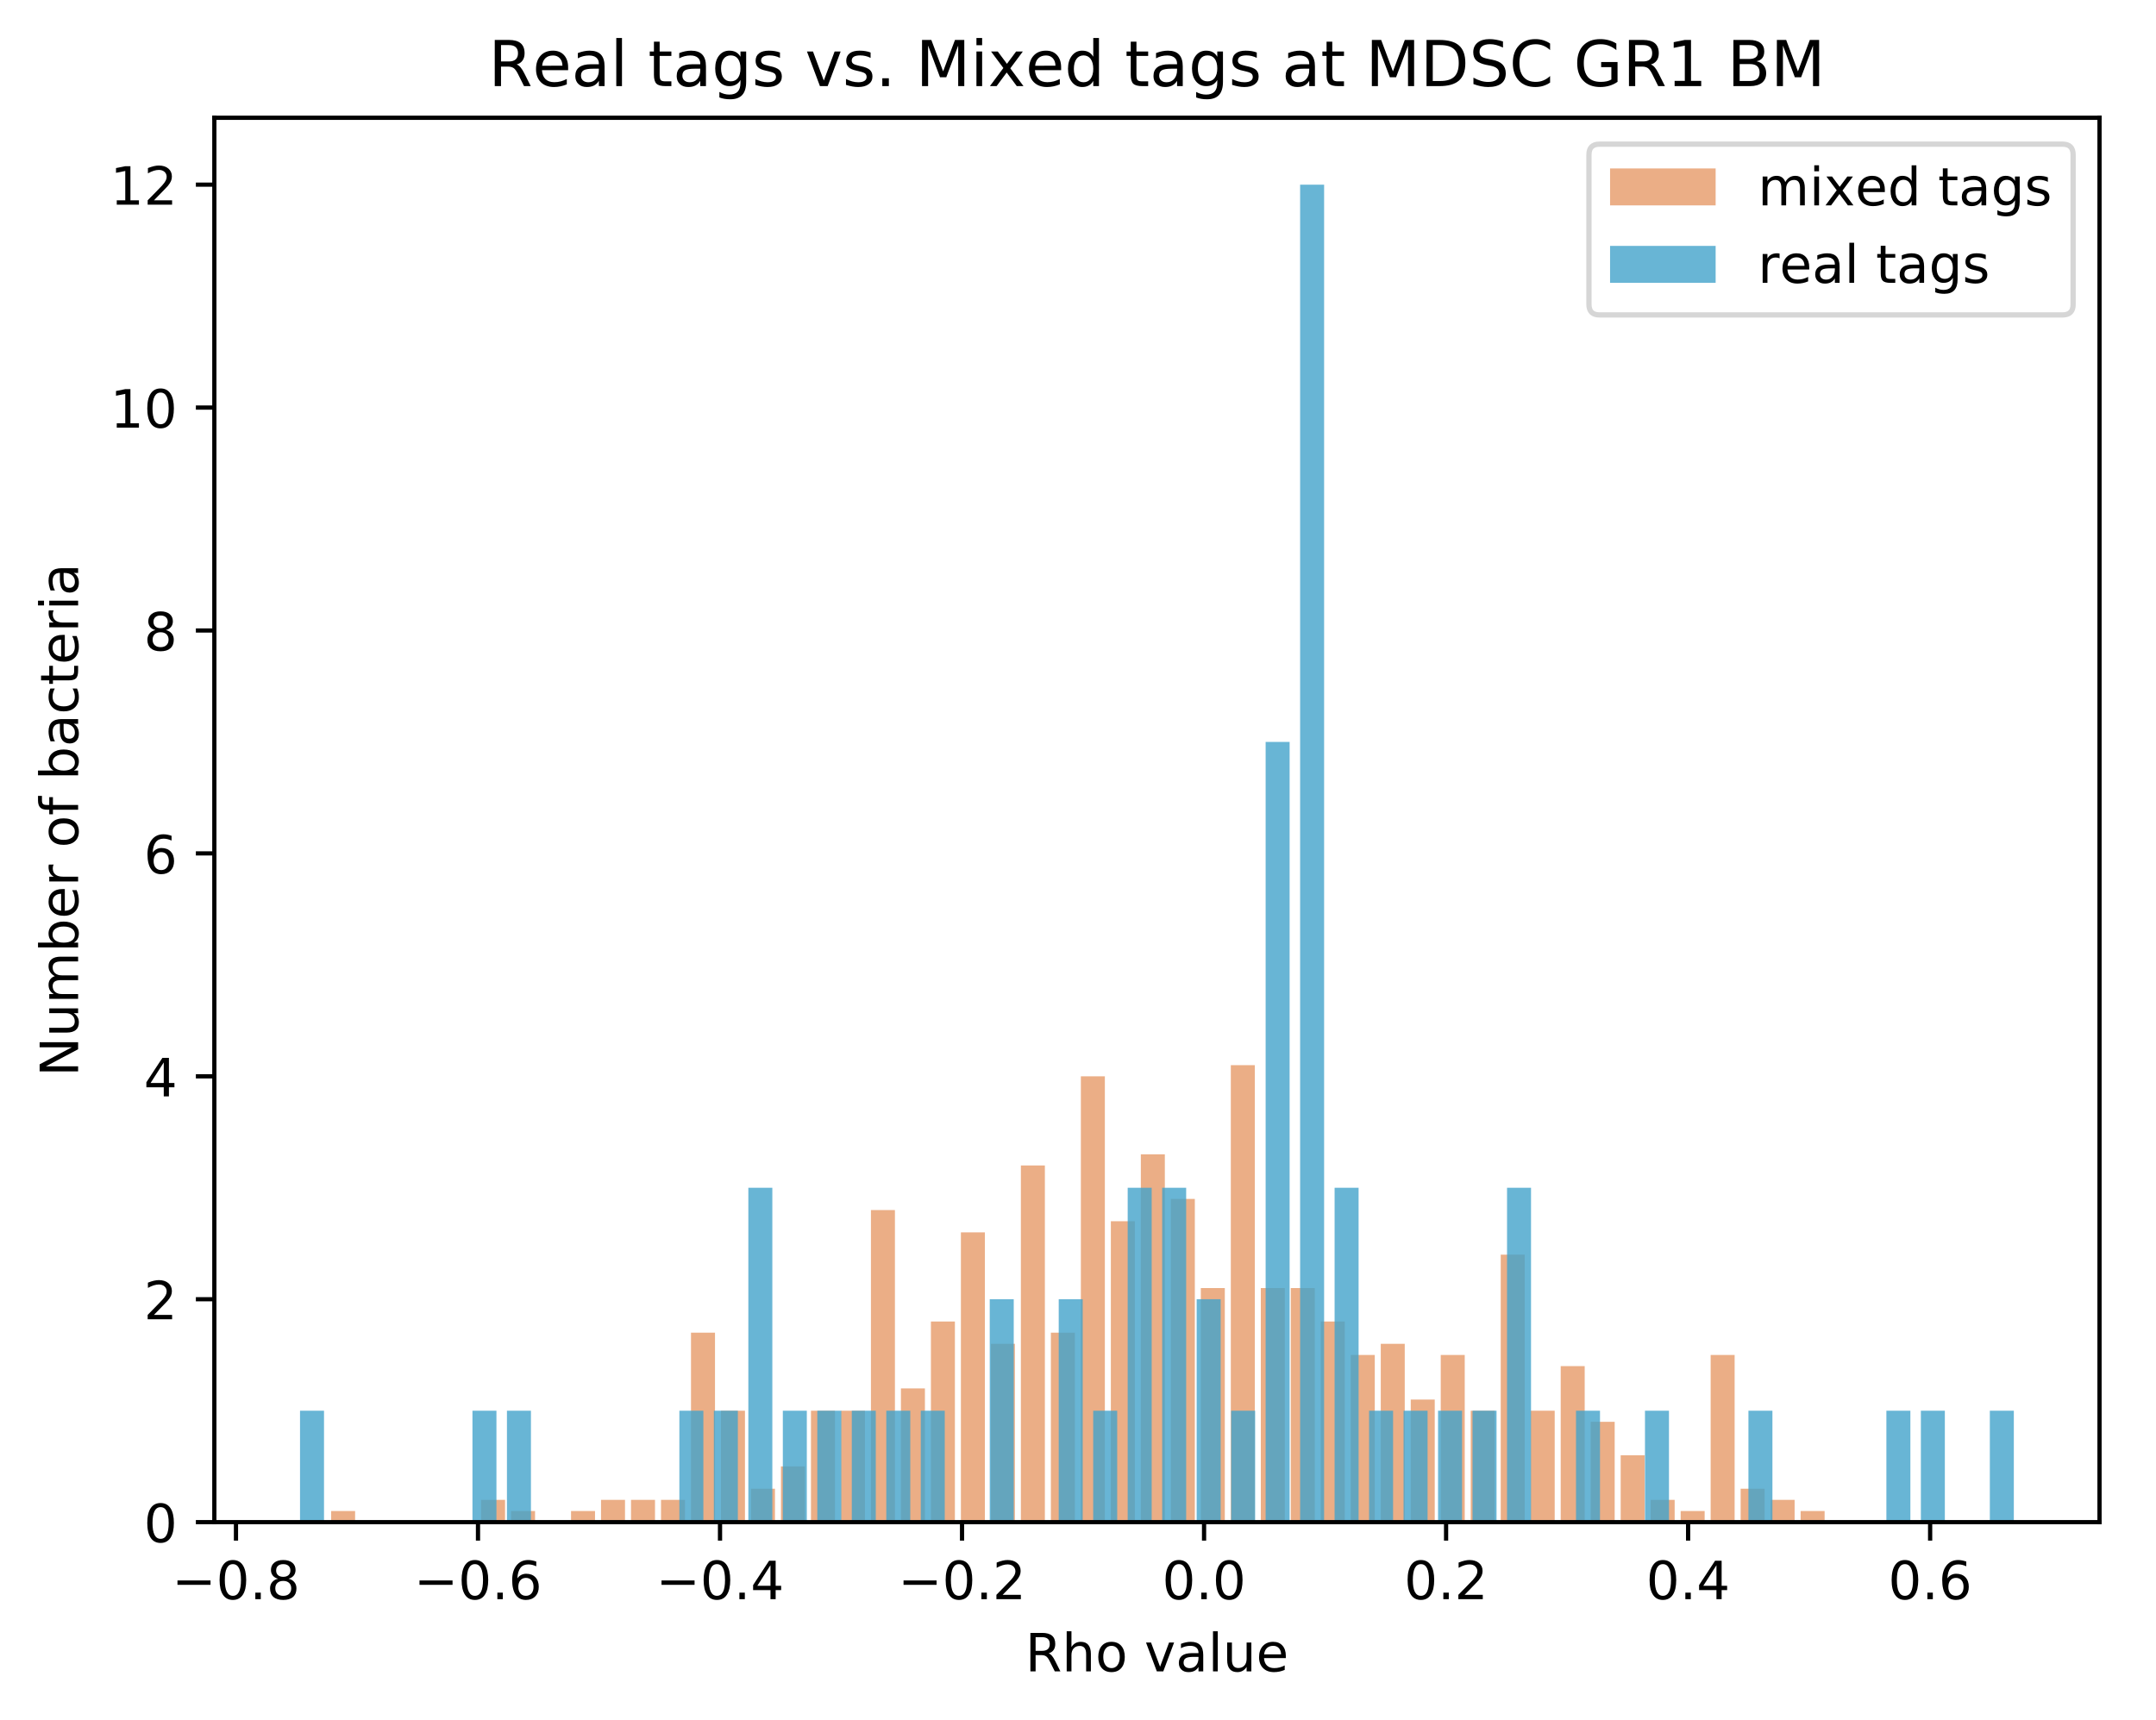 <?xml version="1.0" encoding="utf-8" standalone="no"?>
<!DOCTYPE svg PUBLIC "-//W3C//DTD SVG 1.1//EN"
  "http://www.w3.org/Graphics/SVG/1.1/DTD/svg11.dtd">
<!-- Created with matplotlib (https://matplotlib.org/) -->
<svg height="325.986pt" version="1.1" viewBox="0 0 408.423 325.986" width="408.423pt" xmlns="http://www.w3.org/2000/svg" xmlns:xlink="http://www.w3.org/1999/xlink">
 <defs>
  <style type="text/css">
*{stroke-linecap:butt;stroke-linejoin:round;}
  </style>
 </defs>
 <g id="figure_1">
  <g id="patch_1">
   <path d="M 0 325.986 
L 408.423 325.986 
L 408.423 0 
L 0 0 
z
" style="fill:#ffffff;"/>
  </g>
  <g id="axes_1">
   <g id="patch_2">
    <path d="M 40.603 288.43 
L 397.723 288.43 
L 397.723 22.318 
L 40.603 22.318 
z
" style="fill:#ffffff;"/>
   </g>
   <g id="patch_3">
    <path clip-path="url(#p718a24e7bd)" d="M 62.725 288.43 
L 67.27 288.43 
L 67.27 286.318 
L 62.725 286.318 
z
" style="fill:#d95f0e;opacity:0.5;"/>
   </g>
   <g id="patch_4">
    <path clip-path="url(#p718a24e7bd)" d="M 68.407 288.43 
L 72.951 288.43 
L 72.951 288.43 
L 68.407 288.43 
z
" style="fill:#d95f0e;opacity:0.5;"/>
   </g>
   <g id="patch_5">
    <path clip-path="url(#p718a24e7bd)" d="M 74.088 288.43 
L 78.633 288.43 
L 78.633 288.43 
L 74.088 288.43 
z
" style="fill:#d95f0e;opacity:0.5;"/>
   </g>
   <g id="patch_6">
    <path clip-path="url(#p718a24e7bd)" d="M 79.769 288.43 
L 84.314 288.43 
L 84.314 288.43 
L 79.769 288.43 
z
" style="fill:#d95f0e;opacity:0.5;"/>
   </g>
   <g id="patch_7">
    <path clip-path="url(#p718a24e7bd)" d="M 85.45 288.43 
L 89.995 288.43 
L 89.995 288.43 
L 85.45 288.43 
z
" style="fill:#d95f0e;opacity:0.5;"/>
   </g>
   <g id="patch_8">
    <path clip-path="url(#p718a24e7bd)" d="M 91.131 288.43 
L 95.676 288.43 
L 95.676 284.206 
L 91.131 284.206 
z
" style="fill:#d95f0e;opacity:0.5;"/>
   </g>
   <g id="patch_9">
    <path clip-path="url(#p718a24e7bd)" d="M 96.812 288.43 
L 101.357 288.43 
L 101.357 286.318 
L 96.812 286.318 
z
" style="fill:#d95f0e;opacity:0.5;"/>
   </g>
   <g id="patch_10">
    <path clip-path="url(#p718a24e7bd)" d="M 102.493 288.43 
L 107.038 288.43 
L 107.038 288.43 
L 102.493 288.43 
z
" style="fill:#d95f0e;opacity:0.5;"/>
   </g>
   <g id="patch_11">
    <path clip-path="url(#p718a24e7bd)" d="M 108.174 288.43 
L 112.719 288.43 
L 112.719 286.318 
L 108.174 286.318 
z
" style="fill:#d95f0e;opacity:0.5;"/>
   </g>
   <g id="patch_12">
    <path clip-path="url(#p718a24e7bd)" d="M 113.856 288.43 
L 118.4 288.43 
L 118.4 284.206 
L 113.856 284.206 
z
" style="fill:#d95f0e;opacity:0.5;"/>
   </g>
   <g id="patch_13">
    <path clip-path="url(#p718a24e7bd)" d="M 119.537 288.43 
L 124.082 288.43 
L 124.082 284.206 
L 119.537 284.206 
z
" style="fill:#d95f0e;opacity:0.5;"/>
   </g>
   <g id="patch_14">
    <path clip-path="url(#p718a24e7bd)" d="M 125.218 288.43 
L 129.763 288.43 
L 129.763 284.206 
L 125.218 284.206 
z
" style="fill:#d95f0e;opacity:0.5;"/>
   </g>
   <g id="patch_15">
    <path clip-path="url(#p718a24e7bd)" d="M 130.899 288.43 
L 135.444 288.43 
L 135.444 252.526 
L 130.899 252.526 
z
" style="fill:#d95f0e;opacity:0.5;"/>
   </g>
   <g id="patch_16">
    <path clip-path="url(#p718a24e7bd)" d="M 136.58 288.43 
L 141.125 288.43 
L 141.125 267.31 
L 136.58 267.31 
z
" style="fill:#d95f0e;opacity:0.5;"/>
   </g>
   <g id="patch_17">
    <path clip-path="url(#p718a24e7bd)" d="M 142.261 288.43 
L 146.806 288.43 
L 146.806 282.094 
L 142.261 282.094 
z
" style="fill:#d95f0e;opacity:0.5;"/>
   </g>
   <g id="patch_18">
    <path clip-path="url(#p718a24e7bd)" d="M 147.942 288.43 
L 152.487 288.43 
L 152.487 277.87 
L 147.942 277.87 
z
" style="fill:#d95f0e;opacity:0.5;"/>
   </g>
   <g id="patch_19">
    <path clip-path="url(#p718a24e7bd)" d="M 153.624 288.43 
L 158.168 288.43 
L 158.168 267.31 
L 153.624 267.31 
z
" style="fill:#d95f0e;opacity:0.5;"/>
   </g>
   <g id="patch_20">
    <path clip-path="url(#p718a24e7bd)" d="M 159.305 288.43 
L 163.85 288.43 
L 163.85 267.31 
L 159.305 267.31 
z
" style="fill:#d95f0e;opacity:0.5;"/>
   </g>
   <g id="patch_21">
    <path clip-path="url(#p718a24e7bd)" d="M 164.986 288.43 
L 169.531 288.43 
L 169.531 229.294 
L 164.986 229.294 
z
" style="fill:#d95f0e;opacity:0.5;"/>
   </g>
   <g id="patch_22">
    <path clip-path="url(#p718a24e7bd)" d="M 170.667 288.43 
L 175.212 288.43 
L 175.212 263.086 
L 170.667 263.086 
z
" style="fill:#d95f0e;opacity:0.5;"/>
   </g>
   <g id="patch_23">
    <path clip-path="url(#p718a24e7bd)" d="M 176.348 288.43 
L 180.893 288.43 
L 180.893 250.414 
L 176.348 250.414 
z
" style="fill:#d95f0e;opacity:0.5;"/>
   </g>
   <g id="patch_24">
    <path clip-path="url(#p718a24e7bd)" d="M 182.029 288.43 
L 186.574 288.43 
L 186.574 233.518 
L 182.029 233.518 
z
" style="fill:#d95f0e;opacity:0.5;"/>
   </g>
   <g id="patch_25">
    <path clip-path="url(#p718a24e7bd)" d="M 187.71 288.43 
L 192.255 288.43 
L 192.255 254.638 
L 187.71 254.638 
z
" style="fill:#d95f0e;opacity:0.5;"/>
   </g>
   <g id="patch_26">
    <path clip-path="url(#p718a24e7bd)" d="M 193.391 288.43 
L 197.936 288.43 
L 197.936 220.846 
L 193.391 220.846 
z
" style="fill:#d95f0e;opacity:0.5;"/>
   </g>
   <g id="patch_27">
    <path clip-path="url(#p718a24e7bd)" d="M 199.073 288.43 
L 203.617 288.43 
L 203.617 252.526 
L 199.073 252.526 
z
" style="fill:#d95f0e;opacity:0.5;"/>
   </g>
   <g id="patch_28">
    <path clip-path="url(#p718a24e7bd)" d="M 204.754 288.43 
L 209.299 288.43 
L 209.299 203.95 
L 204.754 203.95 
z
" style="fill:#d95f0e;opacity:0.5;"/>
   </g>
   <g id="patch_29">
    <path clip-path="url(#p718a24e7bd)" d="M 210.435 288.43 
L 214.98 288.43 
L 214.98 231.406 
L 210.435 231.406 
z
" style="fill:#d95f0e;opacity:0.5;"/>
   </g>
   <g id="patch_30">
    <path clip-path="url(#p718a24e7bd)" d="M 216.116 288.43 
L 220.661 288.43 
L 220.661 218.734 
L 216.116 218.734 
z
" style="fill:#d95f0e;opacity:0.5;"/>
   </g>
   <g id="patch_31">
    <path clip-path="url(#p718a24e7bd)" d="M 221.797 288.43 
L 226.342 288.43 
L 226.342 227.182 
L 221.797 227.182 
z
" style="fill:#d95f0e;opacity:0.5;"/>
   </g>
   <g id="patch_32">
    <path clip-path="url(#p718a24e7bd)" d="M 227.478 288.43 
L 232.023 288.43 
L 232.023 244.078 
L 227.478 244.078 
z
" style="fill:#d95f0e;opacity:0.5;"/>
   </g>
   <g id="patch_33">
    <path clip-path="url(#p718a24e7bd)" d="M 233.159 288.43 
L 237.704 288.43 
L 237.704 201.838 
L 233.159 201.838 
z
" style="fill:#d95f0e;opacity:0.5;"/>
   </g>
   <g id="patch_34">
    <path clip-path="url(#p718a24e7bd)" d="M 238.841 288.43 
L 243.385 288.43 
L 243.385 244.078 
L 238.841 244.078 
z
" style="fill:#d95f0e;opacity:0.5;"/>
   </g>
   <g id="patch_35">
    <path clip-path="url(#p718a24e7bd)" d="M 244.522 288.43 
L 249.067 288.43 
L 249.067 244.078 
L 244.522 244.078 
z
" style="fill:#d95f0e;opacity:0.5;"/>
   </g>
   <g id="patch_36">
    <path clip-path="url(#p718a24e7bd)" d="M 250.203 288.43 
L 254.748 288.43 
L 254.748 250.414 
L 250.203 250.414 
z
" style="fill:#d95f0e;opacity:0.5;"/>
   </g>
   <g id="patch_37">
    <path clip-path="url(#p718a24e7bd)" d="M 255.884 288.43 
L 260.429 288.43 
L 260.429 256.75 
L 255.884 256.75 
z
" style="fill:#d95f0e;opacity:0.5;"/>
   </g>
   <g id="patch_38">
    <path clip-path="url(#p718a24e7bd)" d="M 261.565 288.43 
L 266.11 288.43 
L 266.11 254.638 
L 261.565 254.638 
z
" style="fill:#d95f0e;opacity:0.5;"/>
   </g>
   <g id="patch_39">
    <path clip-path="url(#p718a24e7bd)" d="M 267.246 288.43 
L 271.791 288.43 
L 271.791 265.198 
L 267.246 265.198 
z
" style="fill:#d95f0e;opacity:0.5;"/>
   </g>
   <g id="patch_40">
    <path clip-path="url(#p718a24e7bd)" d="M 272.927 288.43 
L 277.472 288.43 
L 277.472 256.75 
L 272.927 256.75 
z
" style="fill:#d95f0e;opacity:0.5;"/>
   </g>
   <g id="patch_41">
    <path clip-path="url(#p718a24e7bd)" d="M 278.608 288.43 
L 283.153 288.43 
L 283.153 267.31 
L 278.608 267.31 
z
" style="fill:#d95f0e;opacity:0.5;"/>
   </g>
   <g id="patch_42">
    <path clip-path="url(#p718a24e7bd)" d="M 284.29 288.43 
L 288.834 288.43 
L 288.834 237.742 
L 284.29 237.742 
z
" style="fill:#d95f0e;opacity:0.5;"/>
   </g>
   <g id="patch_43">
    <path clip-path="url(#p718a24e7bd)" d="M 289.971 288.43 
L 294.516 288.43 
L 294.516 267.31 
L 289.971 267.31 
z
" style="fill:#d95f0e;opacity:0.5;"/>
   </g>
   <g id="patch_44">
    <path clip-path="url(#p718a24e7bd)" d="M 295.652 288.43 
L 300.197 288.43 
L 300.197 258.862 
L 295.652 258.862 
z
" style="fill:#d95f0e;opacity:0.5;"/>
   </g>
   <g id="patch_45">
    <path clip-path="url(#p718a24e7bd)" d="M 301.333 288.43 
L 305.878 288.43 
L 305.878 269.422 
L 301.333 269.422 
z
" style="fill:#d95f0e;opacity:0.5;"/>
   </g>
   <g id="patch_46">
    <path clip-path="url(#p718a24e7bd)" d="M 307.014 288.43 
L 311.559 288.43 
L 311.559 275.758 
L 307.014 275.758 
z
" style="fill:#d95f0e;opacity:0.5;"/>
   </g>
   <g id="patch_47">
    <path clip-path="url(#p718a24e7bd)" d="M 312.695 288.43 
L 317.24 288.43 
L 317.24 284.206 
L 312.695 284.206 
z
" style="fill:#d95f0e;opacity:0.5;"/>
   </g>
   <g id="patch_48">
    <path clip-path="url(#p718a24e7bd)" d="M 318.376 288.43 
L 322.921 288.43 
L 322.921 286.318 
L 318.376 286.318 
z
" style="fill:#d95f0e;opacity:0.5;"/>
   </g>
   <g id="patch_49">
    <path clip-path="url(#p718a24e7bd)" d="M 324.057 288.43 
L 328.602 288.43 
L 328.602 256.75 
L 324.057 256.75 
z
" style="fill:#d95f0e;opacity:0.5;"/>
   </g>
   <g id="patch_50">
    <path clip-path="url(#p718a24e7bd)" d="M 329.739 288.43 
L 334.284 288.43 
L 334.284 282.094 
L 329.739 282.094 
z
" style="fill:#d95f0e;opacity:0.5;"/>
   </g>
   <g id="patch_51">
    <path clip-path="url(#p718a24e7bd)" d="M 335.42 288.43 
L 339.965 288.43 
L 339.965 284.206 
L 335.42 284.206 
z
" style="fill:#d95f0e;opacity:0.5;"/>
   </g>
   <g id="patch_52">
    <path clip-path="url(#p718a24e7bd)" d="M 341.101 288.43 
L 345.646 288.43 
L 345.646 286.318 
L 341.101 286.318 
z
" style="fill:#d95f0e;opacity:0.5;"/>
   </g>
   <g id="patch_53">
    <path clip-path="url(#p718a24e7bd)" d="M 56.836 288.43 
L 61.381 288.43 
L 61.381 267.31 
L 56.836 267.31 
z
" style="fill:#43a2ca;opacity:0.8;"/>
   </g>
   <g id="patch_54">
    <path clip-path="url(#p718a24e7bd)" d="M 63.369 288.43 
L 67.914 288.43 
L 67.914 288.43 
L 63.369 288.43 
z
" style="fill:#43a2ca;opacity:0.8;"/>
   </g>
   <g id="patch_55">
    <path clip-path="url(#p718a24e7bd)" d="M 69.902 288.43 
L 74.446 288.43 
L 74.446 288.43 
L 69.902 288.43 
z
" style="fill:#43a2ca;opacity:0.8;"/>
   </g>
   <g id="patch_56">
    <path clip-path="url(#p718a24e7bd)" d="M 76.434 288.43 
L 80.979 288.43 
L 80.979 288.43 
L 76.434 288.43 
z
" style="fill:#43a2ca;opacity:0.8;"/>
   </g>
   <g id="patch_57">
    <path clip-path="url(#p718a24e7bd)" d="M 82.967 288.43 
L 87.512 288.43 
L 87.512 288.43 
L 82.967 288.43 
z
" style="fill:#43a2ca;opacity:0.8;"/>
   </g>
   <g id="patch_58">
    <path clip-path="url(#p718a24e7bd)" d="M 89.5 288.43 
L 94.045 288.43 
L 94.045 267.31 
L 89.5 267.31 
z
" style="fill:#43a2ca;opacity:0.8;"/>
   </g>
   <g id="patch_59">
    <path clip-path="url(#p718a24e7bd)" d="M 96.033 288.43 
L 100.578 288.43 
L 100.578 267.31 
L 96.033 267.31 
z
" style="fill:#43a2ca;opacity:0.8;"/>
   </g>
   <g id="patch_60">
    <path clip-path="url(#p718a24e7bd)" d="M 102.566 288.43 
L 107.111 288.43 
L 107.111 288.43 
L 102.566 288.43 
z
" style="fill:#43a2ca;opacity:0.8;"/>
   </g>
   <g id="patch_61">
    <path clip-path="url(#p718a24e7bd)" d="M 109.099 288.43 
L 113.644 288.43 
L 113.644 288.43 
L 109.099 288.43 
z
" style="fill:#43a2ca;opacity:0.8;"/>
   </g>
   <g id="patch_62">
    <path clip-path="url(#p718a24e7bd)" d="M 115.632 288.43 
L 120.176 288.43 
L 120.176 288.43 
L 115.632 288.43 
z
" style="fill:#43a2ca;opacity:0.8;"/>
   </g>
   <g id="patch_63">
    <path clip-path="url(#p718a24e7bd)" d="M 122.164 288.43 
L 126.709 288.43 
L 126.709 288.43 
L 122.164 288.43 
z
" style="fill:#43a2ca;opacity:0.8;"/>
   </g>
   <g id="patch_64">
    <path clip-path="url(#p718a24e7bd)" d="M 128.697 288.43 
L 133.242 288.43 
L 133.242 267.31 
L 128.697 267.31 
z
" style="fill:#43a2ca;opacity:0.8;"/>
   </g>
   <g id="patch_65">
    <path clip-path="url(#p718a24e7bd)" d="M 135.23 288.43 
L 139.775 288.43 
L 139.775 267.31 
L 135.23 267.31 
z
" style="fill:#43a2ca;opacity:0.8;"/>
   </g>
   <g id="patch_66">
    <path clip-path="url(#p718a24e7bd)" d="M 141.763 288.43 
L 146.308 288.43 
L 146.308 225.07 
L 141.763 225.07 
z
" style="fill:#43a2ca;opacity:0.8;"/>
   </g>
   <g id="patch_67">
    <path clip-path="url(#p718a24e7bd)" d="M 148.296 288.43 
L 152.841 288.43 
L 152.841 267.31 
L 148.296 267.31 
z
" style="fill:#43a2ca;opacity:0.8;"/>
   </g>
   <g id="patch_68">
    <path clip-path="url(#p718a24e7bd)" d="M 154.829 288.43 
L 159.374 288.43 
L 159.374 267.31 
L 154.829 267.31 
z
" style="fill:#43a2ca;opacity:0.8;"/>
   </g>
   <g id="patch_69">
    <path clip-path="url(#p718a24e7bd)" d="M 161.361 288.43 
L 165.906 288.43 
L 165.906 267.31 
L 161.361 267.31 
z
" style="fill:#43a2ca;opacity:0.8;"/>
   </g>
   <g id="patch_70">
    <path clip-path="url(#p718a24e7bd)" d="M 167.894 288.43 
L 172.439 288.43 
L 172.439 267.31 
L 167.894 267.31 
z
" style="fill:#43a2ca;opacity:0.8;"/>
   </g>
   <g id="patch_71">
    <path clip-path="url(#p718a24e7bd)" d="M 174.427 288.43 
L 178.972 288.43 
L 178.972 267.31 
L 174.427 267.31 
z
" style="fill:#43a2ca;opacity:0.8;"/>
   </g>
   <g id="patch_72">
    <path clip-path="url(#p718a24e7bd)" d="M 180.96 288.43 
L 185.505 288.43 
L 185.505 288.43 
L 180.96 288.43 
z
" style="fill:#43a2ca;opacity:0.8;"/>
   </g>
   <g id="patch_73">
    <path clip-path="url(#p718a24e7bd)" d="M 187.493 288.43 
L 192.038 288.43 
L 192.038 246.19 
L 187.493 246.19 
z
" style="fill:#43a2ca;opacity:0.8;"/>
   </g>
   <g id="patch_74">
    <path clip-path="url(#p718a24e7bd)" d="M 194.026 288.43 
L 198.571 288.43 
L 198.571 288.43 
L 194.026 288.43 
z
" style="fill:#43a2ca;opacity:0.8;"/>
   </g>
   <g id="patch_75">
    <path clip-path="url(#p718a24e7bd)" d="M 200.559 288.43 
L 205.103 288.43 
L 205.103 246.19 
L 200.559 246.19 
z
" style="fill:#43a2ca;opacity:0.8;"/>
   </g>
   <g id="patch_76">
    <path clip-path="url(#p718a24e7bd)" d="M 207.091 288.43 
L 211.636 288.43 
L 211.636 267.31 
L 207.091 267.31 
z
" style="fill:#43a2ca;opacity:0.8;"/>
   </g>
   <g id="patch_77">
    <path clip-path="url(#p718a24e7bd)" d="M 213.624 288.43 
L 218.169 288.43 
L 218.169 225.07 
L 213.624 225.07 
z
" style="fill:#43a2ca;opacity:0.8;"/>
   </g>
   <g id="patch_78">
    <path clip-path="url(#p718a24e7bd)" d="M 220.157 288.43 
L 224.702 288.43 
L 224.702 225.07 
L 220.157 225.07 
z
" style="fill:#43a2ca;opacity:0.8;"/>
   </g>
   <g id="patch_79">
    <path clip-path="url(#p718a24e7bd)" d="M 226.69 288.43 
L 231.235 288.43 
L 231.235 246.19 
L 226.69 246.19 
z
" style="fill:#43a2ca;opacity:0.8;"/>
   </g>
   <g id="patch_80">
    <path clip-path="url(#p718a24e7bd)" d="M 233.223 288.43 
L 237.768 288.43 
L 237.768 267.31 
L 233.223 267.31 
z
" style="fill:#43a2ca;opacity:0.8;"/>
   </g>
   <g id="patch_81">
    <path clip-path="url(#p718a24e7bd)" d="M 239.756 288.43 
L 244.301 288.43 
L 244.301 140.59 
L 239.756 140.59 
z
" style="fill:#43a2ca;opacity:0.8;"/>
   </g>
   <g id="patch_82">
    <path clip-path="url(#p718a24e7bd)" d="M 246.288 288.43 
L 250.833 288.43 
L 250.833 34.99 
L 246.288 34.99 
z
" style="fill:#43a2ca;opacity:0.8;"/>
   </g>
   <g id="patch_83">
    <path clip-path="url(#p718a24e7bd)" d="M 252.821 288.43 
L 257.366 288.43 
L 257.366 225.07 
L 252.821 225.07 
z
" style="fill:#43a2ca;opacity:0.8;"/>
   </g>
   <g id="patch_84">
    <path clip-path="url(#p718a24e7bd)" d="M 259.354 288.43 
L 263.899 288.43 
L 263.899 267.31 
L 259.354 267.31 
z
" style="fill:#43a2ca;opacity:0.8;"/>
   </g>
   <g id="patch_85">
    <path clip-path="url(#p718a24e7bd)" d="M 265.887 288.43 
L 270.432 288.43 
L 270.432 267.31 
L 265.887 267.31 
z
" style="fill:#43a2ca;opacity:0.8;"/>
   </g>
   <g id="patch_86">
    <path clip-path="url(#p718a24e7bd)" d="M 272.42 288.43 
L 276.965 288.43 
L 276.965 267.31 
L 272.42 267.31 
z
" style="fill:#43a2ca;opacity:0.8;"/>
   </g>
   <g id="patch_87">
    <path clip-path="url(#p718a24e7bd)" d="M 278.953 288.43 
L 283.498 288.43 
L 283.498 267.31 
L 278.953 267.31 
z
" style="fill:#43a2ca;opacity:0.8;"/>
   </g>
   <g id="patch_88">
    <path clip-path="url(#p718a24e7bd)" d="M 285.486 288.43 
L 290.031 288.43 
L 290.031 225.07 
L 285.486 225.07 
z
" style="fill:#43a2ca;opacity:0.8;"/>
   </g>
   <g id="patch_89">
    <path clip-path="url(#p718a24e7bd)" d="M 292.018 288.43 
L 296.563 288.43 
L 296.563 288.43 
L 292.018 288.43 
z
" style="fill:#43a2ca;opacity:0.8;"/>
   </g>
   <g id="patch_90">
    <path clip-path="url(#p718a24e7bd)" d="M 298.551 288.43 
L 303.096 288.43 
L 303.096 267.31 
L 298.551 267.31 
z
" style="fill:#43a2ca;opacity:0.8;"/>
   </g>
   <g id="patch_91">
    <path clip-path="url(#p718a24e7bd)" d="M 305.084 288.43 
L 309.629 288.43 
L 309.629 288.43 
L 305.084 288.43 
z
" style="fill:#43a2ca;opacity:0.8;"/>
   </g>
   <g id="patch_92">
    <path clip-path="url(#p718a24e7bd)" d="M 311.617 288.43 
L 316.162 288.43 
L 316.162 267.31 
L 311.617 267.31 
z
" style="fill:#43a2ca;opacity:0.8;"/>
   </g>
   <g id="patch_93">
    <path clip-path="url(#p718a24e7bd)" d="M 318.15 288.43 
L 322.695 288.43 
L 322.695 288.43 
L 318.15 288.43 
z
" style="fill:#43a2ca;opacity:0.8;"/>
   </g>
   <g id="patch_94">
    <path clip-path="url(#p718a24e7bd)" d="M 324.683 288.43 
L 329.228 288.43 
L 329.228 288.43 
L 324.683 288.43 
z
" style="fill:#43a2ca;opacity:0.8;"/>
   </g>
   <g id="patch_95">
    <path clip-path="url(#p718a24e7bd)" d="M 331.216 288.43 
L 335.76 288.43 
L 335.76 267.31 
L 331.216 267.31 
z
" style="fill:#43a2ca;opacity:0.8;"/>
   </g>
   <g id="patch_96">
    <path clip-path="url(#p718a24e7bd)" d="M 337.748 288.43 
L 342.293 288.43 
L 342.293 288.43 
L 337.748 288.43 
z
" style="fill:#43a2ca;opacity:0.8;"/>
   </g>
   <g id="patch_97">
    <path clip-path="url(#p718a24e7bd)" d="M 344.281 288.43 
L 348.826 288.43 
L 348.826 288.43 
L 344.281 288.43 
z
" style="fill:#43a2ca;opacity:0.8;"/>
   </g>
   <g id="patch_98">
    <path clip-path="url(#p718a24e7bd)" d="M 350.814 288.43 
L 355.359 288.43 
L 355.359 288.43 
L 350.814 288.43 
z
" style="fill:#43a2ca;opacity:0.8;"/>
   </g>
   <g id="patch_99">
    <path clip-path="url(#p718a24e7bd)" d="M 357.347 288.43 
L 361.892 288.43 
L 361.892 267.31 
L 357.347 267.31 
z
" style="fill:#43a2ca;opacity:0.8;"/>
   </g>
   <g id="patch_100">
    <path clip-path="url(#p718a24e7bd)" d="M 363.88 288.43 
L 368.425 288.43 
L 368.425 267.31 
L 363.88 267.31 
z
" style="fill:#43a2ca;opacity:0.8;"/>
   </g>
   <g id="patch_101">
    <path clip-path="url(#p718a24e7bd)" d="M 370.413 288.43 
L 374.958 288.43 
L 374.958 288.43 
L 370.413 288.43 
z
" style="fill:#43a2ca;opacity:0.8;"/>
   </g>
   <g id="patch_102">
    <path clip-path="url(#p718a24e7bd)" d="M 376.945 288.43 
L 381.49 288.43 
L 381.49 267.31 
L 376.945 267.31 
z
" style="fill:#43a2ca;opacity:0.8;"/>
   </g>
   <g id="matplotlib.axis_1">
    <g id="xtick_1">
     <g id="line2d_1">
      <defs>
       <path d="M 0 0 
L 0 3.5 
" id="mb28b3a3ded" style="stroke:#000000;stroke-width:0.8;"/>
      </defs>
      <g>
       <use style="stroke:#000000;stroke-width:0.8;" x="44.702" xlink:href="#mb28b3a3ded" y="288.43"/>
      </g>
     </g>
     <g id="text_1">
      <!-- −0.8 -->
      <defs>
       <path d="M 10.594 35.5 
L 73.188 35.5 
L 73.188 27.203 
L 10.594 27.203 
z
" id="DejaVuSans-8722"/>
       <path d="M 31.781 66.406 
Q 24.172 66.406 20.328 58.906 
Q 16.5 51.422 16.5 36.375 
Q 16.5 21.391 20.328 13.891 
Q 24.172 6.391 31.781 6.391 
Q 39.453 6.391 43.281 13.891 
Q 47.125 21.391 47.125 36.375 
Q 47.125 51.422 43.281 58.906 
Q 39.453 66.406 31.781 66.406 
z
M 31.781 74.219 
Q 44.047 74.219 50.516 64.516 
Q 56.984 54.828 56.984 36.375 
Q 56.984 17.969 50.516 8.266 
Q 44.047 -1.422 31.781 -1.422 
Q 19.531 -1.422 13.062 8.266 
Q 6.594 17.969 6.594 36.375 
Q 6.594 54.828 13.062 64.516 
Q 19.531 74.219 31.781 74.219 
z
" id="DejaVuSans-48"/>
       <path d="M 10.688 12.406 
L 21 12.406 
L 21 0 
L 10.688 0 
z
" id="DejaVuSans-46"/>
       <path d="M 31.781 34.625 
Q 24.75 34.625 20.719 30.859 
Q 16.703 27.094 16.703 20.516 
Q 16.703 13.922 20.719 10.156 
Q 24.75 6.391 31.781 6.391 
Q 38.812 6.391 42.859 10.172 
Q 46.922 13.969 46.922 20.516 
Q 46.922 27.094 42.891 30.859 
Q 38.875 34.625 31.781 34.625 
z
M 21.922 38.812 
Q 15.578 40.375 12.031 44.719 
Q 8.5 49.078 8.5 55.328 
Q 8.5 64.062 14.719 69.141 
Q 20.953 74.219 31.781 74.219 
Q 42.672 74.219 48.875 69.141 
Q 55.078 64.062 55.078 55.328 
Q 55.078 49.078 51.531 44.719 
Q 48 40.375 41.703 38.812 
Q 48.828 37.156 52.797 32.312 
Q 56.781 27.484 56.781 20.516 
Q 56.781 9.906 50.312 4.234 
Q 43.844 -1.422 31.781 -1.422 
Q 19.734 -1.422 13.25 4.234 
Q 6.781 9.906 6.781 20.516 
Q 6.781 27.484 10.781 32.312 
Q 14.797 37.156 21.922 38.812 
z
M 18.312 54.391 
Q 18.312 48.734 21.844 45.562 
Q 25.391 42.391 31.781 42.391 
Q 38.141 42.391 41.719 45.562 
Q 45.312 48.734 45.312 54.391 
Q 45.312 60.062 41.719 63.234 
Q 38.141 66.406 31.781 66.406 
Q 25.391 66.406 21.844 63.234 
Q 18.312 60.062 18.312 54.391 
z
" id="DejaVuSans-56"/>
      </defs>
      <g transform="translate(32.56 303.029)scale(0.1 -0.1)">
       <use xlink:href="#DejaVuSans-8722"/>
       <use x="83.789" xlink:href="#DejaVuSans-48"/>
       <use x="147.412" xlink:href="#DejaVuSans-46"/>
       <use x="179.199" xlink:href="#DejaVuSans-56"/>
      </g>
     </g>
    </g>
    <g id="xtick_2">
     <g id="line2d_2">
      <g>
       <use style="stroke:#000000;stroke-width:0.8;" x="90.549" xlink:href="#mb28b3a3ded" y="288.43"/>
      </g>
     </g>
     <g id="text_2">
      <!-- −0.6 -->
      <defs>
       <path d="M 33.016 40.375 
Q 26.375 40.375 22.484 35.828 
Q 18.609 31.297 18.609 23.391 
Q 18.609 15.531 22.484 10.953 
Q 26.375 6.391 33.016 6.391 
Q 39.656 6.391 43.531 10.953 
Q 47.406 15.531 47.406 23.391 
Q 47.406 31.297 43.531 35.828 
Q 39.656 40.375 33.016 40.375 
z
M 52.594 71.297 
L 52.594 62.312 
Q 48.875 64.062 45.094 64.984 
Q 41.312 65.922 37.594 65.922 
Q 27.828 65.922 22.672 59.328 
Q 17.531 52.734 16.797 39.406 
Q 19.672 43.656 24.016 45.922 
Q 28.375 48.188 33.594 48.188 
Q 44.578 48.188 50.953 41.516 
Q 57.328 34.859 57.328 23.391 
Q 57.328 12.156 50.688 5.359 
Q 44.047 -1.422 33.016 -1.422 
Q 20.359 -1.422 13.672 8.266 
Q 6.984 17.969 6.984 36.375 
Q 6.984 53.656 15.188 63.938 
Q 23.391 74.219 37.203 74.219 
Q 40.922 74.219 44.703 73.484 
Q 48.484 72.75 52.594 71.297 
z
" id="DejaVuSans-54"/>
      </defs>
      <g transform="translate(78.408 303.029)scale(0.1 -0.1)">
       <use xlink:href="#DejaVuSans-8722"/>
       <use x="83.789" xlink:href="#DejaVuSans-48"/>
       <use x="147.412" xlink:href="#DejaVuSans-46"/>
       <use x="179.199" xlink:href="#DejaVuSans-54"/>
      </g>
     </g>
    </g>
    <g id="xtick_3">
     <g id="line2d_3">
      <g>
       <use style="stroke:#000000;stroke-width:0.8;" x="136.397" xlink:href="#mb28b3a3ded" y="288.43"/>
      </g>
     </g>
     <g id="text_3">
      <!-- −0.4 -->
      <defs>
       <path d="M 37.797 64.312 
L 12.891 25.391 
L 37.797 25.391 
z
M 35.203 72.906 
L 47.609 72.906 
L 47.609 25.391 
L 58.016 25.391 
L 58.016 17.188 
L 47.609 17.188 
L 47.609 0 
L 37.797 0 
L 37.797 17.188 
L 4.891 17.188 
L 4.891 26.703 
z
" id="DejaVuSans-52"/>
      </defs>
      <g transform="translate(124.256 303.029)scale(0.1 -0.1)">
       <use xlink:href="#DejaVuSans-8722"/>
       <use x="83.789" xlink:href="#DejaVuSans-48"/>
       <use x="147.412" xlink:href="#DejaVuSans-46"/>
       <use x="179.199" xlink:href="#DejaVuSans-52"/>
      </g>
     </g>
    </g>
    <g id="xtick_4">
     <g id="line2d_4">
      <g>
       <use style="stroke:#000000;stroke-width:0.8;" x="182.245" xlink:href="#mb28b3a3ded" y="288.43"/>
      </g>
     </g>
     <g id="text_4">
      <!-- −0.2 -->
      <defs>
       <path d="M 19.188 8.297 
L 53.609 8.297 
L 53.609 0 
L 7.328 0 
L 7.328 8.297 
Q 12.938 14.109 22.625 23.891 
Q 32.328 33.688 34.812 36.531 
Q 39.547 41.844 41.422 45.531 
Q 43.312 49.219 43.312 52.781 
Q 43.312 58.594 39.234 62.25 
Q 35.156 65.922 28.609 65.922 
Q 23.969 65.922 18.812 64.312 
Q 13.672 62.703 7.812 59.422 
L 7.812 69.391 
Q 13.766 71.781 18.938 73 
Q 24.125 74.219 28.422 74.219 
Q 39.75 74.219 46.484 68.547 
Q 53.219 62.891 53.219 53.422 
Q 53.219 48.922 51.531 44.891 
Q 49.859 40.875 45.406 35.406 
Q 44.188 33.984 37.641 27.219 
Q 31.109 20.453 19.188 8.297 
z
" id="DejaVuSans-50"/>
      </defs>
      <g transform="translate(170.103 303.029)scale(0.1 -0.1)">
       <use xlink:href="#DejaVuSans-8722"/>
       <use x="83.789" xlink:href="#DejaVuSans-48"/>
       <use x="147.412" xlink:href="#DejaVuSans-46"/>
       <use x="179.199" xlink:href="#DejaVuSans-50"/>
      </g>
     </g>
    </g>
    <g id="xtick_5">
     <g id="line2d_5">
      <g>
       <use style="stroke:#000000;stroke-width:0.8;" x="228.093" xlink:href="#mb28b3a3ded" y="288.43"/>
      </g>
     </g>
     <g id="text_5">
      <!-- 0.0 -->
      <g transform="translate(220.141 303.029)scale(0.1 -0.1)">
       <use xlink:href="#DejaVuSans-48"/>
       <use x="63.623" xlink:href="#DejaVuSans-46"/>
       <use x="95.41" xlink:href="#DejaVuSans-48"/>
      </g>
     </g>
    </g>
    <g id="xtick_6">
     <g id="line2d_6">
      <g>
       <use style="stroke:#000000;stroke-width:0.8;" x="273.94" xlink:href="#mb28b3a3ded" y="288.43"/>
      </g>
     </g>
     <g id="text_6">
      <!-- 0.2 -->
      <g transform="translate(265.989 303.029)scale(0.1 -0.1)">
       <use xlink:href="#DejaVuSans-48"/>
       <use x="63.623" xlink:href="#DejaVuSans-46"/>
       <use x="95.41" xlink:href="#DejaVuSans-50"/>
      </g>
     </g>
    </g>
    <g id="xtick_7">
     <g id="line2d_7">
      <g>
       <use style="stroke:#000000;stroke-width:0.8;" x="319.788" xlink:href="#mb28b3a3ded" y="288.43"/>
      </g>
     </g>
     <g id="text_7">
      <!-- 0.4 -->
      <g transform="translate(311.836 303.029)scale(0.1 -0.1)">
       <use xlink:href="#DejaVuSans-48"/>
       <use x="63.623" xlink:href="#DejaVuSans-46"/>
       <use x="95.41" xlink:href="#DejaVuSans-52"/>
      </g>
     </g>
    </g>
    <g id="xtick_8">
     <g id="line2d_8">
      <g>
       <use style="stroke:#000000;stroke-width:0.8;" x="365.636" xlink:href="#mb28b3a3ded" y="288.43"/>
      </g>
     </g>
     <g id="text_8">
      <!-- 0.6 -->
      <g transform="translate(357.684 303.029)scale(0.1 -0.1)">
       <use xlink:href="#DejaVuSans-48"/>
       <use x="63.623" xlink:href="#DejaVuSans-46"/>
       <use x="95.41" xlink:href="#DejaVuSans-54"/>
      </g>
     </g>
    </g>
    <g id="text_9">
     <!-- Rho value -->
     <defs>
      <path d="M 44.391 34.188 
Q 47.562 33.109 50.562 29.594 
Q 53.562 26.078 56.594 19.922 
L 66.609 0 
L 56 0 
L 46.688 18.703 
Q 43.062 26.031 39.672 28.422 
Q 36.281 30.812 30.422 30.812 
L 19.672 30.812 
L 19.672 0 
L 9.812 0 
L 9.812 72.906 
L 32.078 72.906 
Q 44.578 72.906 50.734 67.672 
Q 56.891 62.453 56.891 51.906 
Q 56.891 45.016 53.688 40.469 
Q 50.484 35.938 44.391 34.188 
z
M 19.672 64.797 
L 19.672 38.922 
L 32.078 38.922 
Q 39.203 38.922 42.844 42.219 
Q 46.484 45.516 46.484 51.906 
Q 46.484 58.297 42.844 61.547 
Q 39.203 64.797 32.078 64.797 
z
" id="DejaVuSans-82"/>
      <path d="M 54.891 33.016 
L 54.891 0 
L 45.906 0 
L 45.906 32.719 
Q 45.906 40.484 42.875 44.328 
Q 39.844 48.188 33.797 48.188 
Q 26.516 48.188 22.312 43.547 
Q 18.109 38.922 18.109 30.906 
L 18.109 0 
L 9.078 0 
L 9.078 75.984 
L 18.109 75.984 
L 18.109 46.188 
Q 21.344 51.125 25.703 53.562 
Q 30.078 56 35.797 56 
Q 45.219 56 50.047 50.172 
Q 54.891 44.344 54.891 33.016 
z
" id="DejaVuSans-104"/>
      <path d="M 30.609 48.391 
Q 23.391 48.391 19.188 42.75 
Q 14.984 37.109 14.984 27.297 
Q 14.984 17.484 19.156 11.844 
Q 23.344 6.203 30.609 6.203 
Q 37.797 6.203 41.984 11.859 
Q 46.188 17.531 46.188 27.297 
Q 46.188 37.016 41.984 42.703 
Q 37.797 48.391 30.609 48.391 
z
M 30.609 56 
Q 42.328 56 49.016 48.375 
Q 55.719 40.766 55.719 27.297 
Q 55.719 13.875 49.016 6.219 
Q 42.328 -1.422 30.609 -1.422 
Q 18.844 -1.422 12.172 6.219 
Q 5.516 13.875 5.516 27.297 
Q 5.516 40.766 12.172 48.375 
Q 18.844 56 30.609 56 
z
" id="DejaVuSans-111"/>
      <path id="DejaVuSans-32"/>
      <path d="M 2.984 54.688 
L 12.5 54.688 
L 29.594 8.797 
L 46.688 54.688 
L 56.203 54.688 
L 35.688 0 
L 23.484 0 
z
" id="DejaVuSans-118"/>
      <path d="M 34.281 27.484 
Q 23.391 27.484 19.188 25 
Q 14.984 22.516 14.984 16.5 
Q 14.984 11.719 18.141 8.906 
Q 21.297 6.109 26.703 6.109 
Q 34.188 6.109 38.703 11.406 
Q 43.219 16.703 43.219 25.484 
L 43.219 27.484 
z
M 52.203 31.203 
L 52.203 0 
L 43.219 0 
L 43.219 8.297 
Q 40.141 3.328 35.547 0.953 
Q 30.953 -1.422 24.312 -1.422 
Q 15.922 -1.422 10.953 3.297 
Q 6 8.016 6 15.922 
Q 6 25.141 12.172 29.828 
Q 18.359 34.516 30.609 34.516 
L 43.219 34.516 
L 43.219 35.406 
Q 43.219 41.609 39.141 45 
Q 35.062 48.391 27.688 48.391 
Q 23 48.391 18.547 47.266 
Q 14.109 46.141 10.016 43.891 
L 10.016 52.203 
Q 14.938 54.109 19.578 55.047 
Q 24.219 56 28.609 56 
Q 40.484 56 46.344 49.844 
Q 52.203 43.703 52.203 31.203 
z
" id="DejaVuSans-97"/>
      <path d="M 9.422 75.984 
L 18.406 75.984 
L 18.406 0 
L 9.422 0 
z
" id="DejaVuSans-108"/>
      <path d="M 8.5 21.578 
L 8.5 54.688 
L 17.484 54.688 
L 17.484 21.922 
Q 17.484 14.156 20.5 10.266 
Q 23.531 6.391 29.594 6.391 
Q 36.859 6.391 41.078 11.031 
Q 45.312 15.672 45.312 23.688 
L 45.312 54.688 
L 54.297 54.688 
L 54.297 0 
L 45.312 0 
L 45.312 8.406 
Q 42.047 3.422 37.719 1 
Q 33.406 -1.422 27.688 -1.422 
Q 18.266 -1.422 13.375 4.438 
Q 8.5 10.297 8.5 21.578 
z
M 31.109 56 
z
" id="DejaVuSans-117"/>
      <path d="M 56.203 29.594 
L 56.203 25.203 
L 14.891 25.203 
Q 15.484 15.922 20.484 11.062 
Q 25.484 6.203 34.422 6.203 
Q 39.594 6.203 44.453 7.469 
Q 49.312 8.734 54.109 11.281 
L 54.109 2.781 
Q 49.266 0.734 44.188 -0.344 
Q 39.109 -1.422 33.891 -1.422 
Q 20.797 -1.422 13.156 6.188 
Q 5.516 13.812 5.516 26.812 
Q 5.516 40.234 12.766 48.109 
Q 20.016 56 32.328 56 
Q 43.359 56 49.781 48.891 
Q 56.203 41.797 56.203 29.594 
z
M 47.219 32.234 
Q 47.125 39.594 43.094 43.984 
Q 39.062 48.391 32.422 48.391 
Q 24.906 48.391 20.391 44.141 
Q 15.875 39.891 15.188 32.172 
z
" id="DejaVuSans-101"/>
     </defs>
     <g transform="translate(194.214 316.707)scale(0.1 -0.1)">
      <use xlink:href="#DejaVuSans-82"/>
      <use x="69.482" xlink:href="#DejaVuSans-104"/>
      <use x="132.861" xlink:href="#DejaVuSans-111"/>
      <use x="194.043" xlink:href="#DejaVuSans-32"/>
      <use x="225.83" xlink:href="#DejaVuSans-118"/>
      <use x="285.01" xlink:href="#DejaVuSans-97"/>
      <use x="346.289" xlink:href="#DejaVuSans-108"/>
      <use x="374.072" xlink:href="#DejaVuSans-117"/>
      <use x="437.451" xlink:href="#DejaVuSans-101"/>
     </g>
    </g>
   </g>
   <g id="matplotlib.axis_2">
    <g id="ytick_1">
     <g id="line2d_9">
      <defs>
       <path d="M 0 0 
L -3.5 0 
" id="mcf585fab7f" style="stroke:#000000;stroke-width:0.8;"/>
      </defs>
      <g>
       <use style="stroke:#000000;stroke-width:0.8;" x="40.603" xlink:href="#mcf585fab7f" y="288.43"/>
      </g>
     </g>
     <g id="text_10">
      <!-- 0 -->
      <g transform="translate(27.241 292.229)scale(0.1 -0.1)">
       <use xlink:href="#DejaVuSans-48"/>
      </g>
     </g>
    </g>
    <g id="ytick_2">
     <g id="line2d_10">
      <g>
       <use style="stroke:#000000;stroke-width:0.8;" x="40.603" xlink:href="#mcf585fab7f" y="246.19"/>
      </g>
     </g>
     <g id="text_11">
      <!-- 2 -->
      <g transform="translate(27.241 249.989)scale(0.1 -0.1)">
       <use xlink:href="#DejaVuSans-50"/>
      </g>
     </g>
    </g>
    <g id="ytick_3">
     <g id="line2d_11">
      <g>
       <use style="stroke:#000000;stroke-width:0.8;" x="40.603" xlink:href="#mcf585fab7f" y="203.95"/>
      </g>
     </g>
     <g id="text_12">
      <!-- 4 -->
      <g transform="translate(27.241 207.749)scale(0.1 -0.1)">
       <use xlink:href="#DejaVuSans-52"/>
      </g>
     </g>
    </g>
    <g id="ytick_4">
     <g id="line2d_12">
      <g>
       <use style="stroke:#000000;stroke-width:0.8;" x="40.603" xlink:href="#mcf585fab7f" y="161.71"/>
      </g>
     </g>
     <g id="text_13">
      <!-- 6 -->
      <g transform="translate(27.241 165.509)scale(0.1 -0.1)">
       <use xlink:href="#DejaVuSans-54"/>
      </g>
     </g>
    </g>
    <g id="ytick_5">
     <g id="line2d_13">
      <g>
       <use style="stroke:#000000;stroke-width:0.8;" x="40.603" xlink:href="#mcf585fab7f" y="119.47"/>
      </g>
     </g>
     <g id="text_14">
      <!-- 8 -->
      <g transform="translate(27.241 123.269)scale(0.1 -0.1)">
       <use xlink:href="#DejaVuSans-56"/>
      </g>
     </g>
    </g>
    <g id="ytick_6">
     <g id="line2d_14">
      <g>
       <use style="stroke:#000000;stroke-width:0.8;" x="40.603" xlink:href="#mcf585fab7f" y="77.23"/>
      </g>
     </g>
     <g id="text_15">
      <!-- 10 -->
      <defs>
       <path d="M 12.406 8.297 
L 28.516 8.297 
L 28.516 63.922 
L 10.984 60.406 
L 10.984 69.391 
L 28.422 72.906 
L 38.281 72.906 
L 38.281 8.297 
L 54.391 8.297 
L 54.391 0 
L 12.406 0 
z
" id="DejaVuSans-49"/>
      </defs>
      <g transform="translate(20.878 81.029)scale(0.1 -0.1)">
       <use xlink:href="#DejaVuSans-49"/>
       <use x="63.623" xlink:href="#DejaVuSans-48"/>
      </g>
     </g>
    </g>
    <g id="ytick_7">
     <g id="line2d_15">
      <g>
       <use style="stroke:#000000;stroke-width:0.8;" x="40.603" xlink:href="#mcf585fab7f" y="34.99"/>
      </g>
     </g>
     <g id="text_16">
      <!-- 12 -->
      <g transform="translate(20.878 38.789)scale(0.1 -0.1)">
       <use xlink:href="#DejaVuSans-49"/>
       <use x="63.623" xlink:href="#DejaVuSans-50"/>
      </g>
     </g>
    </g>
    <g id="text_17">
     <!-- Number of bacteria -->
     <defs>
      <path d="M 9.812 72.906 
L 23.094 72.906 
L 55.422 11.922 
L 55.422 72.906 
L 64.984 72.906 
L 64.984 0 
L 51.703 0 
L 19.391 60.984 
L 19.391 0 
L 9.812 0 
z
" id="DejaVuSans-78"/>
      <path d="M 52 44.188 
Q 55.375 50.25 60.062 53.125 
Q 64.75 56 71.094 56 
Q 79.641 56 84.281 50.016 
Q 88.922 44.047 88.922 33.016 
L 88.922 0 
L 79.891 0 
L 79.891 32.719 
Q 79.891 40.578 77.094 44.375 
Q 74.312 48.188 68.609 48.188 
Q 61.625 48.188 57.562 43.547 
Q 53.516 38.922 53.516 30.906 
L 53.516 0 
L 44.484 0 
L 44.484 32.719 
Q 44.484 40.625 41.703 44.406 
Q 38.922 48.188 33.109 48.188 
Q 26.219 48.188 22.156 43.531 
Q 18.109 38.875 18.109 30.906 
L 18.109 0 
L 9.078 0 
L 9.078 54.688 
L 18.109 54.688 
L 18.109 46.188 
Q 21.188 51.219 25.484 53.609 
Q 29.781 56 35.688 56 
Q 41.656 56 45.828 52.969 
Q 50 49.953 52 44.188 
z
" id="DejaVuSans-109"/>
      <path d="M 48.688 27.297 
Q 48.688 37.203 44.609 42.844 
Q 40.531 48.484 33.406 48.484 
Q 26.266 48.484 22.188 42.844 
Q 18.109 37.203 18.109 27.297 
Q 18.109 17.391 22.188 11.75 
Q 26.266 6.109 33.406 6.109 
Q 40.531 6.109 44.609 11.75 
Q 48.688 17.391 48.688 27.297 
z
M 18.109 46.391 
Q 20.953 51.266 25.266 53.625 
Q 29.594 56 35.594 56 
Q 45.562 56 51.781 48.094 
Q 58.016 40.188 58.016 27.297 
Q 58.016 14.406 51.781 6.484 
Q 45.562 -1.422 35.594 -1.422 
Q 29.594 -1.422 25.266 0.953 
Q 20.953 3.328 18.109 8.203 
L 18.109 0 
L 9.078 0 
L 9.078 75.984 
L 18.109 75.984 
z
" id="DejaVuSans-98"/>
      <path d="M 41.109 46.297 
Q 39.594 47.172 37.812 47.578 
Q 36.031 48 33.891 48 
Q 26.266 48 22.188 43.047 
Q 18.109 38.094 18.109 28.812 
L 18.109 0 
L 9.078 0 
L 9.078 54.688 
L 18.109 54.688 
L 18.109 46.188 
Q 20.953 51.172 25.484 53.578 
Q 30.031 56 36.531 56 
Q 37.453 56 38.578 55.875 
Q 39.703 55.766 41.062 55.516 
z
" id="DejaVuSans-114"/>
      <path d="M 37.109 75.984 
L 37.109 68.5 
L 28.516 68.5 
Q 23.688 68.5 21.797 66.547 
Q 19.922 64.594 19.922 59.516 
L 19.922 54.688 
L 34.719 54.688 
L 34.719 47.703 
L 19.922 47.703 
L 19.922 0 
L 10.891 0 
L 10.891 47.703 
L 2.297 47.703 
L 2.297 54.688 
L 10.891 54.688 
L 10.891 58.5 
Q 10.891 67.625 15.141 71.797 
Q 19.391 75.984 28.609 75.984 
z
" id="DejaVuSans-102"/>
      <path d="M 48.781 52.594 
L 48.781 44.188 
Q 44.969 46.297 41.141 47.344 
Q 37.312 48.391 33.406 48.391 
Q 24.656 48.391 19.812 42.844 
Q 14.984 37.312 14.984 27.297 
Q 14.984 17.281 19.812 11.734 
Q 24.656 6.203 33.406 6.203 
Q 37.312 6.203 41.141 7.25 
Q 44.969 8.297 48.781 10.406 
L 48.781 2.094 
Q 45.016 0.344 40.984 -0.531 
Q 36.969 -1.422 32.422 -1.422 
Q 20.062 -1.422 12.781 6.344 
Q 5.516 14.109 5.516 27.297 
Q 5.516 40.672 12.859 48.328 
Q 20.219 56 33.016 56 
Q 37.156 56 41.109 55.141 
Q 45.062 54.297 48.781 52.594 
z
" id="DejaVuSans-99"/>
      <path d="M 18.312 70.219 
L 18.312 54.688 
L 36.812 54.688 
L 36.812 47.703 
L 18.312 47.703 
L 18.312 18.016 
Q 18.312 11.328 20.141 9.422 
Q 21.969 7.516 27.594 7.516 
L 36.812 7.516 
L 36.812 0 
L 27.594 0 
Q 17.188 0 13.234 3.875 
Q 9.281 7.766 9.281 18.016 
L 9.281 47.703 
L 2.688 47.703 
L 2.688 54.688 
L 9.281 54.688 
L 9.281 70.219 
z
" id="DejaVuSans-116"/>
      <path d="M 9.422 54.688 
L 18.406 54.688 
L 18.406 0 
L 9.422 0 
z
M 9.422 75.984 
L 18.406 75.984 
L 18.406 64.594 
L 9.422 64.594 
z
" id="DejaVuSans-105"/>
     </defs>
     <g transform="translate(14.798 203.991)rotate(-90)scale(0.1 -0.1)">
      <use xlink:href="#DejaVuSans-78"/>
      <use x="74.805" xlink:href="#DejaVuSans-117"/>
      <use x="138.184" xlink:href="#DejaVuSans-109"/>
      <use x="235.596" xlink:href="#DejaVuSans-98"/>
      <use x="299.072" xlink:href="#DejaVuSans-101"/>
      <use x="360.596" xlink:href="#DejaVuSans-114"/>
      <use x="401.709" xlink:href="#DejaVuSans-32"/>
      <use x="433.496" xlink:href="#DejaVuSans-111"/>
      <use x="494.678" xlink:href="#DejaVuSans-102"/>
      <use x="529.883" xlink:href="#DejaVuSans-32"/>
      <use x="561.67" xlink:href="#DejaVuSans-98"/>
      <use x="625.146" xlink:href="#DejaVuSans-97"/>
      <use x="686.426" xlink:href="#DejaVuSans-99"/>
      <use x="741.406" xlink:href="#DejaVuSans-116"/>
      <use x="780.615" xlink:href="#DejaVuSans-101"/>
      <use x="842.139" xlink:href="#DejaVuSans-114"/>
      <use x="883.252" xlink:href="#DejaVuSans-105"/>
      <use x="911.035" xlink:href="#DejaVuSans-97"/>
     </g>
    </g>
   </g>
   <g id="patch_103">
    <path d="M 40.603 288.43 
L 40.603 22.318 
" style="fill:none;stroke:#000000;stroke-linecap:square;stroke-linejoin:miter;stroke-width:0.8;"/>
   </g>
   <g id="patch_104">
    <path d="M 397.723 288.43 
L 397.723 22.318 
" style="fill:none;stroke:#000000;stroke-linecap:square;stroke-linejoin:miter;stroke-width:0.8;"/>
   </g>
   <g id="patch_105">
    <path d="M 40.603 288.43 
L 397.723 288.43 
" style="fill:none;stroke:#000000;stroke-linecap:square;stroke-linejoin:miter;stroke-width:0.8;"/>
   </g>
   <g id="patch_106">
    <path d="M 40.603 22.318 
L 397.723 22.318 
" style="fill:none;stroke:#000000;stroke-linecap:square;stroke-linejoin:miter;stroke-width:0.8;"/>
   </g>
   <g id="text_18">
    <!-- Real tags vs. Mixed tags at MDSC GR1 BM -->
    <defs>
     <path d="M 45.406 27.984 
Q 45.406 37.75 41.375 43.109 
Q 37.359 48.484 30.078 48.484 
Q 22.859 48.484 18.828 43.109 
Q 14.797 37.75 14.797 27.984 
Q 14.797 18.266 18.828 12.891 
Q 22.859 7.516 30.078 7.516 
Q 37.359 7.516 41.375 12.891 
Q 45.406 18.266 45.406 27.984 
z
M 54.391 6.781 
Q 54.391 -7.172 48.188 -13.984 
Q 42 -20.797 29.203 -20.797 
Q 24.469 -20.797 20.266 -20.094 
Q 16.062 -19.391 12.109 -17.922 
L 12.109 -9.188 
Q 16.062 -11.328 19.922 -12.344 
Q 23.781 -13.375 27.781 -13.375 
Q 36.625 -13.375 41.016 -8.766 
Q 45.406 -4.156 45.406 5.172 
L 45.406 9.625 
Q 42.625 4.781 38.281 2.391 
Q 33.938 0 27.875 0 
Q 17.828 0 11.672 7.656 
Q 5.516 15.328 5.516 27.984 
Q 5.516 40.672 11.672 48.328 
Q 17.828 56 27.875 56 
Q 33.938 56 38.281 53.609 
Q 42.625 51.219 45.406 46.391 
L 45.406 54.688 
L 54.391 54.688 
z
" id="DejaVuSans-103"/>
     <path d="M 44.281 53.078 
L 44.281 44.578 
Q 40.484 46.531 36.375 47.5 
Q 32.281 48.484 27.875 48.484 
Q 21.188 48.484 17.844 46.438 
Q 14.5 44.391 14.5 40.281 
Q 14.5 37.156 16.891 35.375 
Q 19.281 33.594 26.516 31.984 
L 29.594 31.297 
Q 39.156 29.25 43.188 25.516 
Q 47.219 21.781 47.219 15.094 
Q 47.219 7.469 41.188 3.016 
Q 35.156 -1.422 24.609 -1.422 
Q 20.219 -1.422 15.453 -0.562 
Q 10.688 0.297 5.422 2 
L 5.422 11.281 
Q 10.406 8.688 15.234 7.391 
Q 20.062 6.109 24.812 6.109 
Q 31.156 6.109 34.562 8.281 
Q 37.984 10.453 37.984 14.406 
Q 37.984 18.062 35.516 20.016 
Q 33.062 21.969 24.703 23.781 
L 21.578 24.516 
Q 13.234 26.266 9.516 29.906 
Q 5.812 33.547 5.812 39.891 
Q 5.812 47.609 11.281 51.797 
Q 16.75 56 26.812 56 
Q 31.781 56 36.172 55.266 
Q 40.578 54.547 44.281 53.078 
z
" id="DejaVuSans-115"/>
     <path d="M 9.812 72.906 
L 24.516 72.906 
L 43.109 23.297 
L 61.812 72.906 
L 76.516 72.906 
L 76.516 0 
L 66.891 0 
L 66.891 64.016 
L 48.094 14.016 
L 38.188 14.016 
L 19.391 64.016 
L 19.391 0 
L 9.812 0 
z
" id="DejaVuSans-77"/>
     <path d="M 54.891 54.688 
L 35.109 28.078 
L 55.906 0 
L 45.312 0 
L 29.391 21.484 
L 13.484 0 
L 2.875 0 
L 24.125 28.609 
L 4.688 54.688 
L 15.281 54.688 
L 29.781 35.203 
L 44.281 54.688 
z
" id="DejaVuSans-120"/>
     <path d="M 45.406 46.391 
L 45.406 75.984 
L 54.391 75.984 
L 54.391 0 
L 45.406 0 
L 45.406 8.203 
Q 42.578 3.328 38.25 0.953 
Q 33.938 -1.422 27.875 -1.422 
Q 17.969 -1.422 11.734 6.484 
Q 5.516 14.406 5.516 27.297 
Q 5.516 40.188 11.734 48.094 
Q 17.969 56 27.875 56 
Q 33.938 56 38.25 53.625 
Q 42.578 51.266 45.406 46.391 
z
M 14.797 27.297 
Q 14.797 17.391 18.875 11.75 
Q 22.953 6.109 30.078 6.109 
Q 37.203 6.109 41.297 11.75 
Q 45.406 17.391 45.406 27.297 
Q 45.406 37.203 41.297 42.844 
Q 37.203 48.484 30.078 48.484 
Q 22.953 48.484 18.875 42.844 
Q 14.797 37.203 14.797 27.297 
z
" id="DejaVuSans-100"/>
     <path d="M 19.672 64.797 
L 19.672 8.109 
L 31.594 8.109 
Q 46.688 8.109 53.688 14.938 
Q 60.688 21.781 60.688 36.531 
Q 60.688 51.172 53.688 57.984 
Q 46.688 64.797 31.594 64.797 
z
M 9.812 72.906 
L 30.078 72.906 
Q 51.266 72.906 61.172 64.094 
Q 71.094 55.281 71.094 36.531 
Q 71.094 17.672 61.125 8.828 
Q 51.172 0 30.078 0 
L 9.812 0 
z
" id="DejaVuSans-68"/>
     <path d="M 53.516 70.516 
L 53.516 60.891 
Q 47.906 63.578 42.922 64.891 
Q 37.938 66.219 33.297 66.219 
Q 25.25 66.219 20.875 63.094 
Q 16.5 59.969 16.5 54.203 
Q 16.5 49.359 19.406 46.891 
Q 22.312 44.438 30.422 42.922 
L 36.375 41.703 
Q 47.406 39.594 52.656 34.297 
Q 57.906 29 57.906 20.125 
Q 57.906 9.516 50.797 4.047 
Q 43.703 -1.422 29.984 -1.422 
Q 24.812 -1.422 18.969 -0.25 
Q 13.141 0.922 6.891 3.219 
L 6.891 13.375 
Q 12.891 10.016 18.656 8.297 
Q 24.422 6.594 29.984 6.594 
Q 38.422 6.594 43.016 9.906 
Q 47.609 13.234 47.609 19.391 
Q 47.609 24.75 44.312 27.781 
Q 41.016 30.812 33.5 32.328 
L 27.484 33.5 
Q 16.453 35.688 11.516 40.375 
Q 6.594 45.062 6.594 53.422 
Q 6.594 63.094 13.406 68.656 
Q 20.219 74.219 32.172 74.219 
Q 37.312 74.219 42.625 73.281 
Q 47.953 72.359 53.516 70.516 
z
" id="DejaVuSans-83"/>
     <path d="M 64.406 67.281 
L 64.406 56.891 
Q 59.422 61.531 53.781 63.812 
Q 48.141 66.109 41.797 66.109 
Q 29.297 66.109 22.656 58.469 
Q 16.016 50.828 16.016 36.375 
Q 16.016 21.969 22.656 14.328 
Q 29.297 6.688 41.797 6.688 
Q 48.141 6.688 53.781 8.984 
Q 59.422 11.281 64.406 15.922 
L 64.406 5.609 
Q 59.234 2.094 53.438 0.328 
Q 47.656 -1.422 41.219 -1.422 
Q 24.656 -1.422 15.125 8.703 
Q 5.609 18.844 5.609 36.375 
Q 5.609 53.953 15.125 64.078 
Q 24.656 74.219 41.219 74.219 
Q 47.75 74.219 53.531 72.484 
Q 59.328 70.75 64.406 67.281 
z
" id="DejaVuSans-67"/>
     <path d="M 59.516 10.406 
L 59.516 29.984 
L 43.406 29.984 
L 43.406 38.094 
L 69.281 38.094 
L 69.281 6.781 
Q 63.578 2.734 56.688 0.656 
Q 49.812 -1.422 42 -1.422 
Q 24.906 -1.422 15.25 8.562 
Q 5.609 18.562 5.609 36.375 
Q 5.609 54.25 15.25 64.234 
Q 24.906 74.219 42 74.219 
Q 49.125 74.219 55.547 72.453 
Q 61.969 70.703 67.391 67.281 
L 67.391 56.781 
Q 61.922 61.422 55.766 63.766 
Q 49.609 66.109 42.828 66.109 
Q 29.438 66.109 22.719 58.641 
Q 16.016 51.172 16.016 36.375 
Q 16.016 21.625 22.719 14.156 
Q 29.438 6.688 42.828 6.688 
Q 48.047 6.688 52.141 7.594 
Q 56.25 8.5 59.516 10.406 
z
" id="DejaVuSans-71"/>
     <path d="M 19.672 34.812 
L 19.672 8.109 
L 35.5 8.109 
Q 43.453 8.109 47.281 11.406 
Q 51.125 14.703 51.125 21.484 
Q 51.125 28.328 47.281 31.562 
Q 43.453 34.812 35.5 34.812 
z
M 19.672 64.797 
L 19.672 42.828 
L 34.281 42.828 
Q 41.5 42.828 45.031 45.531 
Q 48.578 48.25 48.578 53.812 
Q 48.578 59.328 45.031 62.062 
Q 41.5 64.797 34.281 64.797 
z
M 9.812 72.906 
L 35.016 72.906 
Q 46.297 72.906 52.391 68.219 
Q 58.5 63.531 58.5 54.891 
Q 58.5 48.188 55.375 44.234 
Q 52.25 40.281 46.188 39.312 
Q 53.469 37.75 57.5 32.781 
Q 61.531 27.828 61.531 20.406 
Q 61.531 10.641 54.891 5.312 
Q 48.25 0 35.984 0 
L 9.812 0 
z
" id="DejaVuSans-66"/>
    </defs>
    <g transform="translate(92.549 16.318)scale(0.12 -0.12)">
     <use xlink:href="#DejaVuSans-82"/>
     <use x="69.42" xlink:href="#DejaVuSans-101"/>
     <use x="130.943" xlink:href="#DejaVuSans-97"/>
     <use x="192.223" xlink:href="#DejaVuSans-108"/>
     <use x="220.006" xlink:href="#DejaVuSans-32"/>
     <use x="251.793" xlink:href="#DejaVuSans-116"/>
     <use x="291.002" xlink:href="#DejaVuSans-97"/>
     <use x="352.281" xlink:href="#DejaVuSans-103"/>
     <use x="415.758" xlink:href="#DejaVuSans-115"/>
     <use x="467.857" xlink:href="#DejaVuSans-32"/>
     <use x="499.645" xlink:href="#DejaVuSans-118"/>
     <use x="558.824" xlink:href="#DejaVuSans-115"/>
     <use x="610.924" xlink:href="#DejaVuSans-46"/>
     <use x="642.711" xlink:href="#DejaVuSans-32"/>
     <use x="674.498" xlink:href="#DejaVuSans-77"/>
     <use x="760.777" xlink:href="#DejaVuSans-105"/>
     <use x="788.561" xlink:href="#DejaVuSans-120"/>
     <use x="847.693" xlink:href="#DejaVuSans-101"/>
     <use x="909.217" xlink:href="#DejaVuSans-100"/>
     <use x="972.693" xlink:href="#DejaVuSans-32"/>
     <use x="1004.48" xlink:href="#DejaVuSans-116"/>
     <use x="1043.689" xlink:href="#DejaVuSans-97"/>
     <use x="1104.969" xlink:href="#DejaVuSans-103"/>
     <use x="1168.445" xlink:href="#DejaVuSans-115"/>
     <use x="1220.545" xlink:href="#DejaVuSans-32"/>
     <use x="1252.332" xlink:href="#DejaVuSans-97"/>
     <use x="1313.611" xlink:href="#DejaVuSans-116"/>
     <use x="1352.82" xlink:href="#DejaVuSans-32"/>
     <use x="1384.607" xlink:href="#DejaVuSans-77"/>
     <use x="1470.887" xlink:href="#DejaVuSans-68"/>
     <use x="1547.889" xlink:href="#DejaVuSans-83"/>
     <use x="1611.365" xlink:href="#DejaVuSans-67"/>
     <use x="1681.189" xlink:href="#DejaVuSans-32"/>
     <use x="1712.977" xlink:href="#DejaVuSans-71"/>
     <use x="1790.467" xlink:href="#DejaVuSans-82"/>
     <use x="1859.949" xlink:href="#DejaVuSans-49"/>
     <use x="1923.572" xlink:href="#DejaVuSans-32"/>
     <use x="1955.359" xlink:href="#DejaVuSans-66"/>
     <use x="2023.963" xlink:href="#DejaVuSans-77"/>
    </g>
   </g>
   <g id="legend_1">
    <g id="patch_107">
     <path d="M 303.004 59.674 
L 390.723 59.674 
Q 392.723 59.674 392.723 57.674 
L 392.723 29.318 
Q 392.723 27.318 390.723 27.318 
L 303.004 27.318 
Q 301.004 27.318 301.004 29.318 
L 301.004 57.674 
Q 301.004 59.674 303.004 59.674 
z
" style="fill:#ffffff;opacity:0.8;stroke:#cccccc;stroke-linejoin:miter;"/>
    </g>
    <g id="patch_108">
     <path d="M 305.004 38.917 
L 325.004 38.917 
L 325.004 31.917 
L 305.004 31.917 
z
" style="fill:#d95f0e;opacity:0.5;"/>
    </g>
    <g id="text_19">
     <!-- mixed tags -->
     <g transform="translate(333.004 38.917)scale(0.1 -0.1)">
      <use xlink:href="#DejaVuSans-109"/>
      <use x="97.412" xlink:href="#DejaVuSans-105"/>
      <use x="125.195" xlink:href="#DejaVuSans-120"/>
      <use x="184.328" xlink:href="#DejaVuSans-101"/>
      <use x="245.852" xlink:href="#DejaVuSans-100"/>
      <use x="309.328" xlink:href="#DejaVuSans-32"/>
      <use x="341.115" xlink:href="#DejaVuSans-116"/>
      <use x="380.324" xlink:href="#DejaVuSans-97"/>
      <use x="441.604" xlink:href="#DejaVuSans-103"/>
      <use x="505.08" xlink:href="#DejaVuSans-115"/>
     </g>
    </g>
    <g id="patch_109">
     <path d="M 305.004 53.595 
L 325.004 53.595 
L 325.004 46.595 
L 305.004 46.595 
z
" style="fill:#43a2ca;opacity:0.8;"/>
    </g>
    <g id="text_20">
     <!-- real tags -->
     <g transform="translate(333.004 53.595)scale(0.1 -0.1)">
      <use xlink:href="#DejaVuSans-114"/>
      <use x="41.082" xlink:href="#DejaVuSans-101"/>
      <use x="102.605" xlink:href="#DejaVuSans-97"/>
      <use x="163.885" xlink:href="#DejaVuSans-108"/>
      <use x="191.668" xlink:href="#DejaVuSans-32"/>
      <use x="223.455" xlink:href="#DejaVuSans-116"/>
      <use x="262.664" xlink:href="#DejaVuSans-97"/>
      <use x="323.943" xlink:href="#DejaVuSans-103"/>
      <use x="387.42" xlink:href="#DejaVuSans-115"/>
     </g>
    </g>
   </g>
  </g>
 </g>
 <defs>
  <clipPath id="p718a24e7bd">
   <rect height="266.112" width="357.12" x="40.603" y="22.318"/>
  </clipPath>
 </defs>
</svg>
